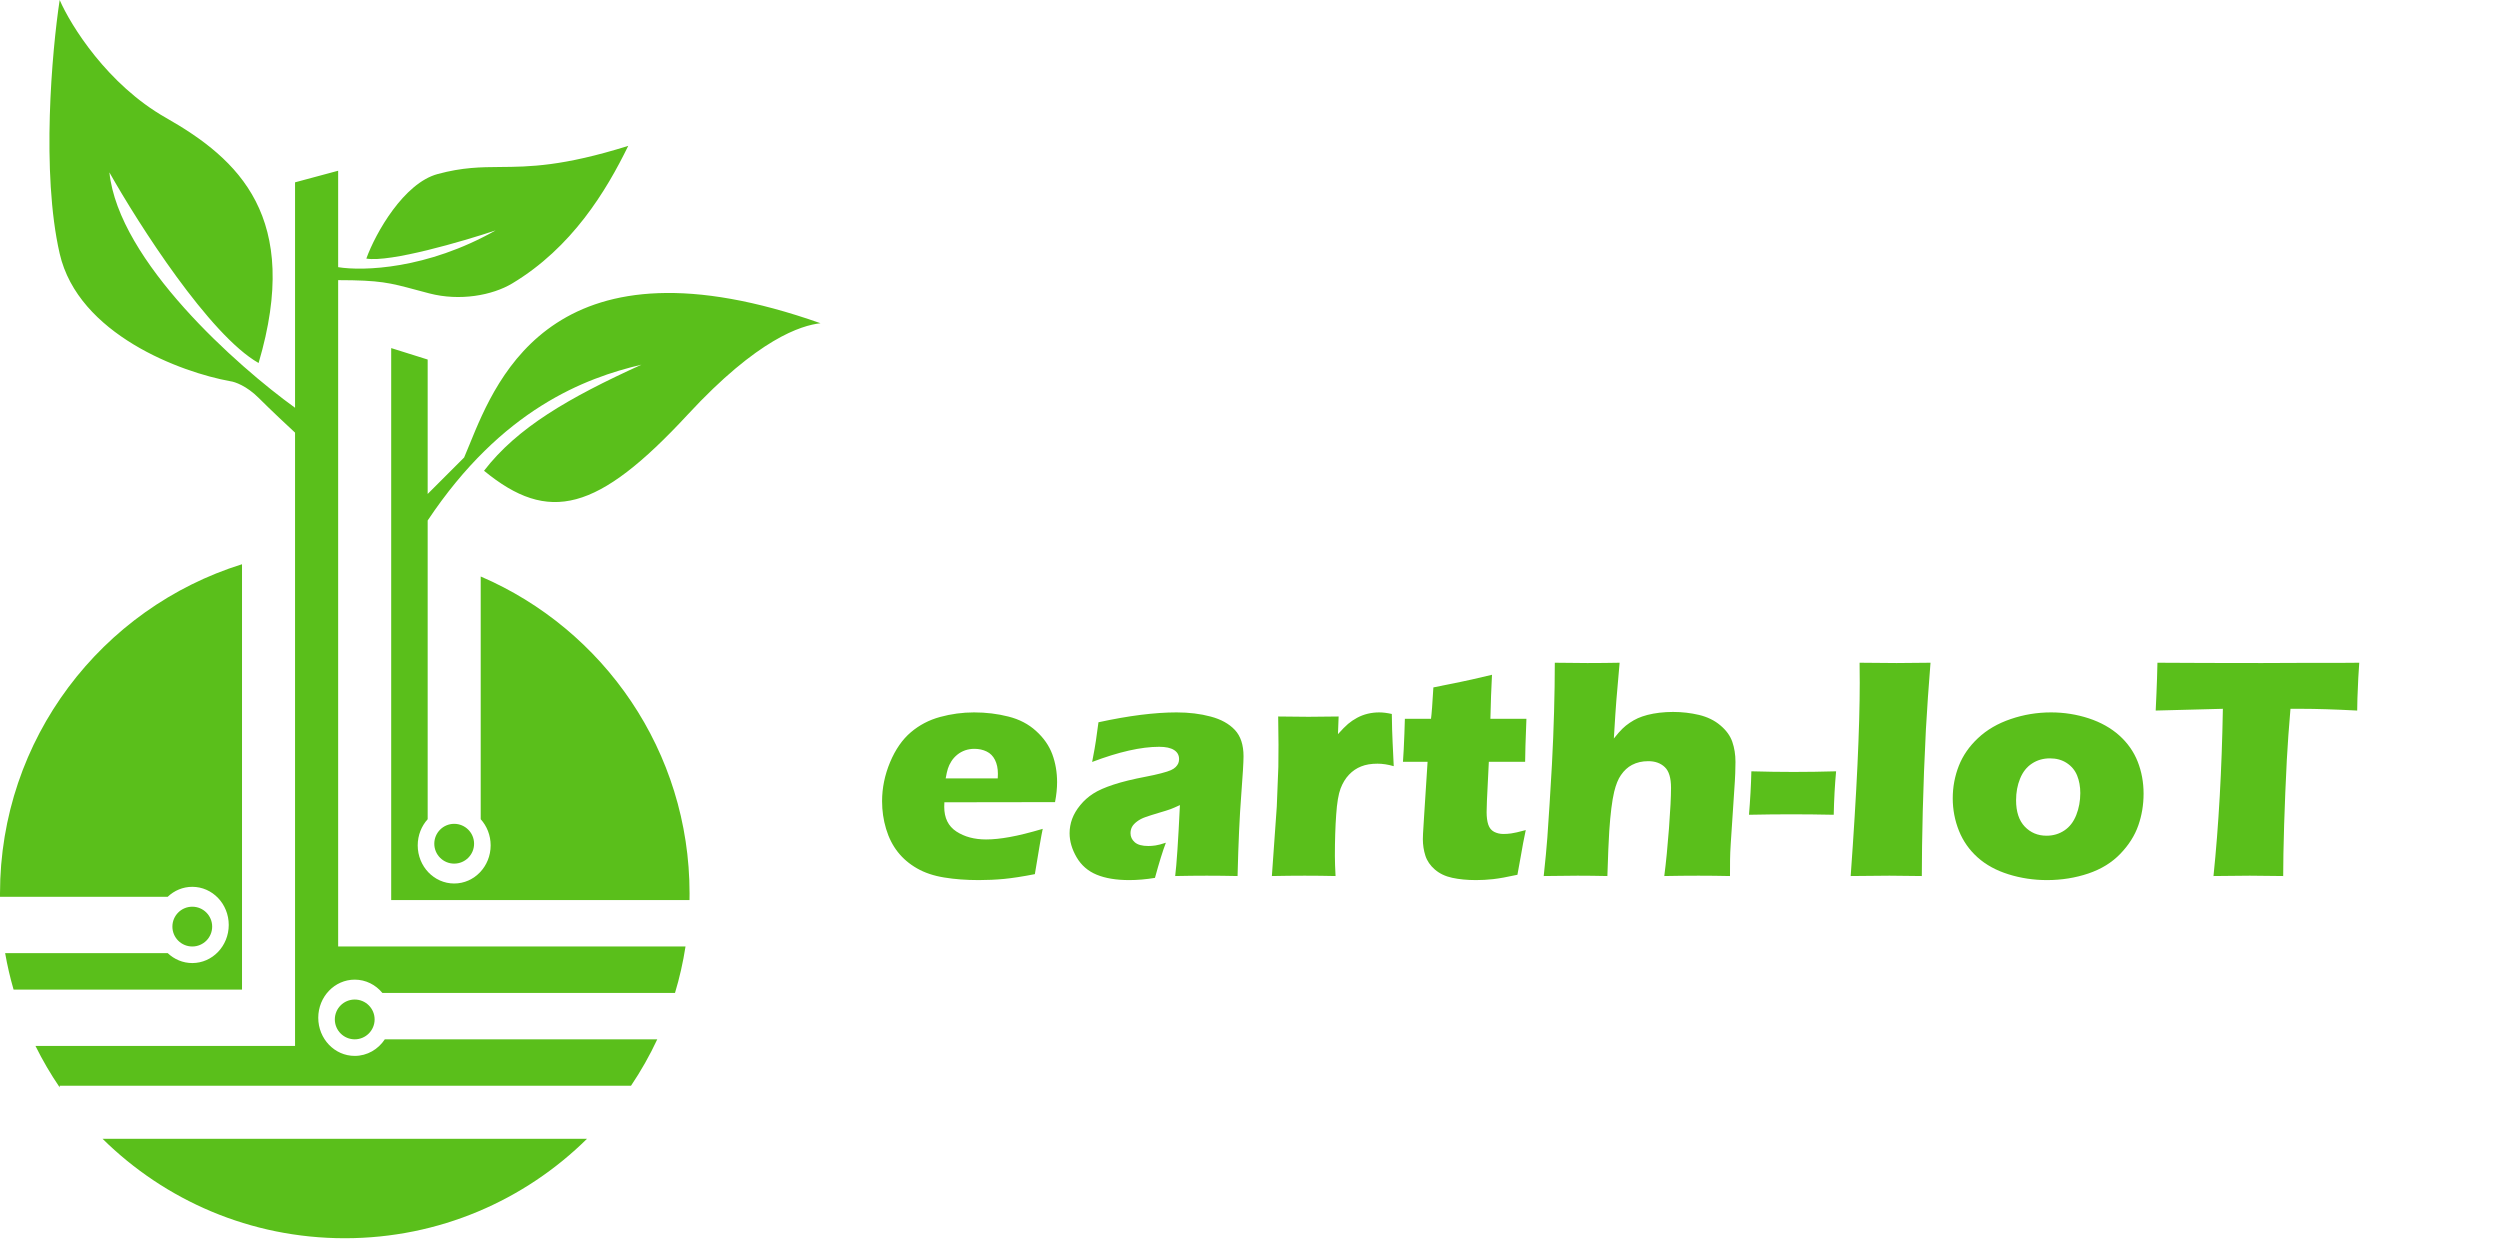 <svg width="195" height="97" viewBox="0 0 195 97" fill="none" xmlns="http://www.w3.org/2000/svg">
<path fill-rule="evenodd" clip-rule="evenodd" d="M4.655 0C4.051 3.965 3.207 13.472 4.655 19.782C6.103 26.091 14.136 29.048 17.972 29.737C18.317 29.78 19.239 30.099 20.17 31.03C21.101 31.961 22.497 33.271 23.014 33.745V43.442L23.014 77.188L23.014 77.188V81.584H2.767C3.322 82.708 3.954 83.787 4.655 84.816V84.687H49.219C49.991 83.54 50.677 82.33 51.267 81.067H30.015C29.503 81.847 28.643 82.36 27.669 82.36C26.098 82.36 24.824 81.028 24.824 79.386C24.824 77.744 26.098 76.412 27.669 76.412C28.531 76.412 29.303 76.813 29.825 77.447H52.65C53.004 76.272 53.279 75.063 53.47 73.826H30.513H26.376L26.376 42.801L26.376 21.851C29.644 21.856 30.382 22.054 32.451 22.61C32.762 22.693 33.103 22.785 33.487 22.885C35.866 23.506 38.4 23.04 39.952 22.109C44.606 19.316 47.278 14.912 49.002 11.378C43.872 12.986 41.281 13.007 39.028 13.025C37.476 13.037 36.084 13.049 34.133 13.576C31.507 14.286 29.306 18.144 28.574 20.17C30.436 20.48 36.073 18.834 38.659 17.972C33.299 21.005 28.327 21.156 26.376 20.839V13.317L23.014 14.222V31.806C18.532 28.574 9.257 20.377 8.533 13.447C10.818 17.498 16.343 26.143 20.17 28.315C23.531 16.937 18.618 12.412 12.929 9.18C8.378 6.594 5.517 1.982 4.655 0ZM64 25.212C43.436 17.954 38.829 29.257 36.627 34.661C36.475 35.033 36.335 35.377 36.202 35.685L33.358 38.529V28.044L30.513 27.151L30.513 43.037L30.513 70.206H53.781C53.784 70.034 53.786 69.862 53.786 69.689C53.786 58.601 47.076 49.081 37.495 44.966V63.898C37.976 64.431 38.271 65.149 38.271 65.939C38.271 67.582 36.997 68.913 35.426 68.913C33.855 68.913 32.582 67.582 32.582 65.939C32.582 65.149 32.877 64.431 33.358 63.898V43.578L33.358 40.598C39.15 31.91 45.64 29.479 50.036 28.445C44.347 31.03 40.339 33.358 37.754 36.719C42.796 40.857 46.593 39.952 53.657 32.323C59.124 26.418 62.492 25.384 64 25.212ZM26.893 96.582C19.527 96.582 12.854 93.621 7.997 88.824H45.789C40.932 93.621 34.258 96.582 26.893 96.582ZM18.877 44.011L18.877 77.188L1.059 77.188C0.79 76.26 0.57 75.31 0.401 74.344H13.082C13.588 74.825 14.26 75.119 14.998 75.119C16.569 75.119 17.842 73.788 17.842 72.145C17.842 70.503 16.569 69.172 14.998 69.172C14.26 69.172 13.588 69.466 13.082 69.948H0.001C0 69.861 0 69.775 0 69.689C0 57.628 7.939 47.422 18.877 44.011ZM36.978 65.81C36.978 66.667 36.283 67.362 35.426 67.362C34.569 67.362 33.875 66.667 33.875 65.81C33.875 64.953 34.569 64.259 35.426 64.259C36.283 64.259 36.978 64.953 36.978 65.81ZM16.549 72.275C16.549 73.132 15.855 73.826 14.998 73.826C14.141 73.826 13.447 73.132 13.447 72.275C13.447 71.418 14.141 70.723 14.998 70.723C15.855 70.723 16.549 71.418 16.549 72.275ZM27.669 81.067C28.526 81.067 29.22 80.372 29.22 79.515C29.22 78.658 28.526 77.964 27.669 77.964C26.812 77.964 26.117 78.658 26.117 79.515C26.117 80.372 26.812 81.067 27.669 81.067Z" fill="#5ABF1B"/>
<path fill-rule="evenodd" clip-rule="evenodd" d="M76.004 58.409C75.755 58.409 75.518 58.445 75.287 58.523C75.06 58.602 74.853 58.716 74.668 58.866C74.483 59.017 74.328 59.188 74.206 59.383C74.082 59.579 73.993 59.768 73.936 59.949C73.878 60.132 73.82 60.388 73.763 60.713H77.824C77.833 60.575 77.836 60.457 77.836 60.358C77.836 59.937 77.76 59.573 77.608 59.272C77.457 58.971 77.241 58.752 76.958 58.617C76.673 58.478 76.357 58.409 76.004 58.409ZM107.578 55.567C107.873 55.567 108.201 55.609 108.562 55.69C108.572 56.574 108.593 57.308 108.623 57.883L108.711 59.762C108.259 59.63 107.836 59.567 107.445 59.567C106.952 59.567 106.527 59.636 106.172 59.781C105.813 59.922 105.497 60.135 105.224 60.424C104.948 60.713 104.729 61.074 104.565 61.504C104.401 61.934 104.285 62.617 104.222 63.552C104.155 64.487 104.121 65.555 104.121 66.758C104.121 67.179 104.14 67.705 104.173 68.331C103.374 68.313 102.575 68.304 101.77 68.304C100.971 68.304 100.118 68.313 99.206 68.331L99.589 62.917L99.711 59.811C99.72 59.248 99.723 58.677 99.723 58.09C99.723 57.498 99.714 56.764 99.698 55.886C100.692 55.901 101.479 55.91 102.062 55.91C102.742 55.91 103.529 55.901 104.413 55.886L104.361 57.263C104.683 56.905 104.945 56.638 105.151 56.463C105.358 56.289 105.592 56.129 105.853 55.988C106.117 55.847 106.39 55.741 106.679 55.672C106.965 55.603 107.265 55.567 107.578 55.567ZM91.773 55.567C92.742 55.567 93.629 55.675 94.434 55.892C95.239 56.105 95.868 56.454 96.317 56.932C96.77 57.413 96.995 58.099 96.995 58.992C96.995 59.447 96.934 60.472 96.813 62.063C96.688 63.657 96.594 65.744 96.53 68.331C95.725 68.313 94.923 68.304 94.127 68.304C93.356 68.304 92.532 68.313 91.664 68.331C91.776 67.435 91.901 65.591 92.034 62.797C91.725 62.941 91.481 63.047 91.305 63.113C91.129 63.179 90.819 63.275 90.379 63.404C89.935 63.537 89.589 63.645 89.34 63.735C89.091 63.822 88.872 63.937 88.69 64.075C88.504 64.213 88.374 64.355 88.295 64.502C88.219 64.65 88.18 64.812 88.18 64.99C88.18 65.266 88.289 65.501 88.511 65.696C88.732 65.892 89.085 65.988 89.571 65.988C89.744 65.988 89.926 65.976 90.124 65.946C90.321 65.919 90.591 65.847 90.938 65.732C90.698 66.358 90.415 67.272 90.087 68.475C89.382 68.59 88.714 68.647 88.079 68.647C87.062 68.647 86.214 68.505 85.54 68.226C84.862 67.946 84.34 67.492 83.975 66.866C83.611 66.241 83.428 65.615 83.428 64.99C83.428 64.608 83.495 64.235 83.629 63.868C83.766 63.504 83.975 63.146 84.264 62.797C84.552 62.445 84.887 62.147 85.272 61.901C85.658 61.651 86.187 61.419 86.855 61.2C87.523 60.98 88.371 60.773 89.395 60.577C89.823 60.496 90.215 60.409 90.57 60.316C90.929 60.223 91.181 60.141 91.333 60.072C91.484 60.003 91.609 59.922 91.703 59.828C91.797 59.735 91.864 59.636 91.907 59.537C91.946 59.435 91.968 59.326 91.968 59.212C91.968 58.902 91.837 58.665 91.573 58.499C91.311 58.334 90.926 58.25 90.418 58.25C89.006 58.25 87.262 58.644 85.187 59.432C85.342 58.629 85.442 58.072 85.482 57.768C85.525 57.465 85.588 56.986 85.68 56.337C88.043 55.823 90.075 55.567 91.773 55.567ZM75.977 55.567C76.913 55.567 77.806 55.675 78.656 55.892C79.507 56.105 80.227 56.481 80.816 57.02C81.409 57.555 81.828 58.159 82.08 58.833C82.329 59.51 82.453 60.238 82.453 61.017C82.453 61.48 82.402 61.997 82.292 62.565L73.662 62.578C73.656 62.707 73.65 62.824 73.65 62.929C73.65 63.801 73.966 64.445 74.598 64.857C75.233 65.272 76.004 65.477 76.913 65.477C77.456 65.477 78.073 65.414 78.766 65.287C79.461 65.164 80.315 64.95 81.333 64.65C81.226 65.137 81.023 66.316 80.719 68.183C79.765 68.37 78.966 68.493 78.316 68.556C77.669 68.617 77.013 68.647 76.348 68.647C75.37 68.647 74.473 68.581 73.65 68.445C72.83 68.313 72.122 68.075 71.527 67.732C70.931 67.392 70.433 66.968 70.032 66.46C69.631 65.952 69.325 65.35 69.115 64.653C68.905 63.955 68.802 63.236 68.802 62.496C68.802 61.459 69.012 60.442 69.428 59.447C69.847 58.451 70.388 57.675 71.047 57.116C71.709 56.553 72.469 56.156 73.331 55.922C74.194 55.687 75.075 55.567 75.977 55.567ZM116.375 52.632C116.318 53.696 116.278 54.842 116.251 56.069H119.061C118.994 57.759 118.96 58.875 118.96 59.42H116.129L115.98 62.466C115.962 62.923 115.956 63.215 115.956 63.344C115.956 63.735 115.999 64.06 116.084 64.319C116.172 64.581 116.324 64.767 116.539 64.881C116.758 64.993 116.998 65.05 117.262 65.05C117.457 65.05 117.663 65.038 117.876 65.007C118.092 64.98 118.468 64.893 119.009 64.746C118.863 65.429 118.736 66.096 118.629 66.746L118.359 68.232C117.545 68.412 116.91 68.523 116.454 68.574C115.999 68.623 115.558 68.647 115.133 68.647C114.434 68.647 113.815 68.586 113.274 68.469C112.73 68.352 112.281 68.135 111.919 67.823C111.558 67.51 111.312 67.152 111.181 66.746C111.05 66.34 110.983 65.907 110.983 65.453C110.983 65.371 110.986 65.227 110.996 65.019C111.005 64.812 111.032 64.352 111.081 63.636L111.351 59.42H109.431C109.474 58.86 109.51 58.12 109.544 57.2L109.58 56.069H111.618C111.67 55.693 111.731 54.878 111.804 53.618L113.912 53.191C114.298 53.119 115.118 52.932 116.375 52.632ZM121.275 51.693C122.314 51.708 123.165 51.717 123.821 51.717C124.708 51.717 125.543 51.708 126.33 51.693L126.075 54.641C126.035 55.128 125.968 56.117 125.88 57.603C126.151 57.263 126.372 57.008 126.546 56.842C126.716 56.674 126.907 56.52 127.117 56.379C127.326 56.238 127.539 56.117 127.758 56.018C127.973 55.922 128.225 55.838 128.508 55.762C128.79 55.69 129.1 55.633 129.444 55.591C129.784 55.552 130.133 55.531 130.495 55.531C131.19 55.531 131.868 55.609 132.518 55.762C133.171 55.919 133.727 56.187 134.185 56.575C134.644 56.959 134.957 57.389 135.121 57.865C135.285 58.34 135.367 58.863 135.367 59.432C135.367 59.651 135.361 59.943 135.349 60.304C135.337 60.665 135.309 61.122 135.27 61.675L134.999 65.783C134.966 66.295 134.948 66.719 134.945 67.056C134.939 67.392 134.939 67.817 134.939 68.331C134.085 68.313 133.268 68.304 132.487 68.304C131.609 68.304 130.716 68.313 129.814 68.331C129.954 67.248 130.075 66.003 130.182 64.593C130.288 63.185 130.34 62.132 130.34 61.444C130.34 60.68 130.179 60.141 129.854 59.835C129.529 59.525 129.1 59.371 128.566 59.371C128.089 59.371 127.666 59.468 127.296 59.663C126.968 59.834 126.679 60.099 126.433 60.457C126.221 60.755 126.044 61.191 125.905 61.759C125.741 62.451 125.613 63.471 125.522 64.818C125.473 65.567 125.425 66.737 125.376 68.331C124.55 68.313 123.775 68.304 123.052 68.304C122.323 68.304 121.442 68.313 120.409 68.331C120.54 67.119 120.634 66.123 120.692 65.344C120.807 63.711 120.929 61.814 121.05 59.651C121.126 58.223 121.181 56.848 121.217 55.531C121.254 54.217 121.275 52.935 121.275 51.693Z" fill="#5ABF1B"/>
<path fill-rule="evenodd" clip-rule="evenodd" d="M136.606 60.162C137.77 60.196 138.87 60.211 139.905 60.211C140.956 60.211 142.059 60.196 143.216 60.162C143.119 61.215 143.055 62.346 143.031 63.552C141.868 63.528 140.762 63.516 139.72 63.516C138.678 63.516 137.579 63.528 136.421 63.552C136.518 62.37 136.582 61.239 136.606 60.162Z" fill="#5ABF1B"/>
<path fill-rule="evenodd" clip-rule="evenodd" d="M159.899 59.152C159.374 59.152 158.906 59.284 158.496 59.555C158.086 59.823 157.776 60.214 157.567 60.731C157.357 61.245 157.254 61.807 157.254 62.418C157.254 63.311 157.478 63.997 157.928 64.472C158.381 64.947 158.946 65.185 159.629 65.185C160.146 65.185 160.61 65.05 161.02 64.776C161.43 64.505 161.74 64.102 161.95 63.57C162.159 63.038 162.263 62.466 162.263 61.859C162.263 61.353 162.181 60.899 162.017 60.493C161.853 60.087 161.582 59.762 161.209 59.516C160.838 59.272 160.401 59.152 159.899 59.152ZM159.985 55.567C161.002 55.567 161.98 55.723 162.922 56.03C163.861 56.34 164.656 56.785 165.304 57.365C165.951 57.946 166.43 58.626 166.737 59.401C167.044 60.177 167.199 61.014 167.199 61.907C167.199 62.776 167.062 63.603 166.786 64.388C166.513 65.17 166.048 65.907 165.389 66.593C164.732 67.278 163.897 67.793 162.886 68.135C161.871 68.475 160.799 68.647 159.666 68.647C158.624 68.647 157.621 68.496 156.661 68.195C155.701 67.895 154.899 67.456 154.255 66.878C153.611 66.301 153.125 65.612 152.8 64.806C152.478 64.003 152.314 63.158 152.314 62.271C152.314 61.386 152.472 60.541 152.788 59.735C153.104 58.932 153.605 58.208 154.292 57.567C154.975 56.926 155.823 56.43 156.834 56.087C157.843 55.741 158.894 55.567 159.985 55.567ZM168.28 51.693C170.61 51.708 173.326 51.717 176.428 51.717L179.468 51.705H182.421L184.022 51.693L183.946 52.887C183.915 53.525 183.891 54.054 183.879 54.475C183.867 54.893 183.861 55.209 183.861 55.423C182.105 55.332 180.659 55.287 179.52 55.287H178.657C178.533 56.722 178.439 58.048 178.372 59.266C178.284 61.011 178.211 62.704 178.162 64.346C178.113 65.988 178.089 67.314 178.089 68.331C176.743 68.313 175.875 68.304 175.48 68.304C175.127 68.304 174.183 68.313 172.652 68.331C173.059 64.379 173.302 60.033 173.384 55.287L168.144 55.423L168.205 54.069C168.238 53.344 168.262 52.553 168.28 51.693ZM145.048 51.693C146.485 51.708 147.448 51.717 147.931 51.717C148.153 51.717 149.037 51.708 150.58 51.693C150.434 53.522 150.312 55.251 150.221 56.884C150.106 59.161 150.024 61.287 149.975 63.266C149.927 65.245 149.902 66.932 149.902 68.331L147.378 68.304C146.886 68.304 145.877 68.313 144.353 68.331C144.823 61.804 145.06 56.782 145.06 53.263L145.048 51.693Z" fill="#5ABF1B"/>
</svg>
